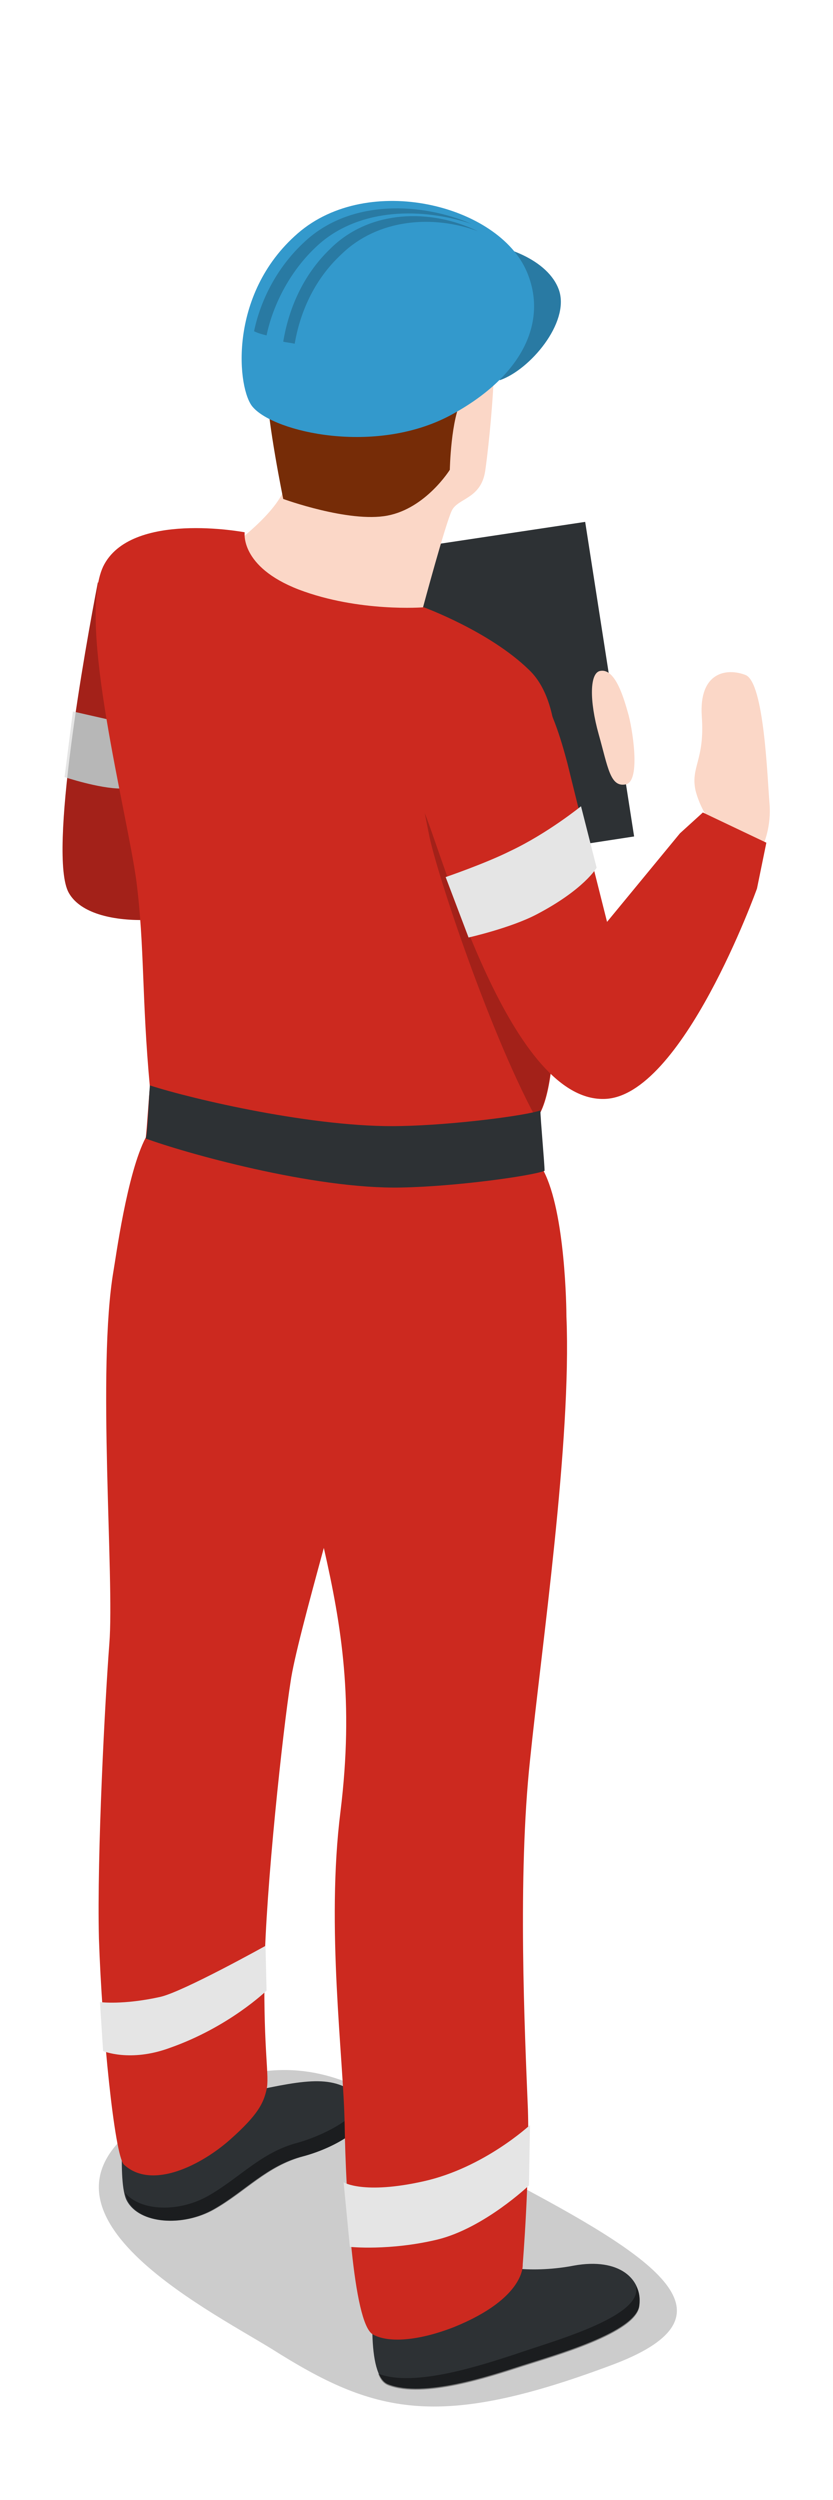 <svg enable-background="new 0 0 80 240" viewBox="0 0 80 240" xmlns="http://www.w3.org/2000/svg"><path d="m9.4 55.9c-1.2 6.2-4.8 26.2-2.8 29.8s10.9 3.3 17.3.3c6.3-2.9-14.5-30.1-14.5-30.1z" fill="#cc291f"/><path d="m7 68.3-.8 6.3s3.3 1.1 5.4 1.1 3.3.1 3.3.1l-1.3-6z" fill="#e5e5e5"/><path d="m9.4 55.9c-1.2 6.2-4.8 26.2-2.8 29.8s10.9 3.3 17.3.3c6.3-2.9-14.5-30.1-14.5-30.1z" opacity=".2"/><path d="m58.6 227.1c12.5-4.6 5.1-9.9-8.4-17.1-13-6.9-19-17.4-35.9-6.7-13.6 8.7 5.3 18.2 11.8 22.2 9.8 6.2 15.9 7.8 32.5 1.6z" opacity=".2"/><path d="m12 201.7s-.8 7.9.2 9.6c1.2 2.2 5.3 2.5 8.3.8s5.1-4.2 8.6-5.1 7.6-3.5 5.6-5.5c-2.4-2.4-5.1-1.9-10.7-.7-1.8.4-2.8-1.6-2.8-1.6z" fill="#2d3134"/><path d="m34.8 201.5s-.1-.1 0 0c-.2 1.6-3.4 3.4-6.2 4.2-3.5.9-5.6 3.4-8.6 5.1-2.8 1.6-6.5 1.5-8-.3.1.3.2.6.3.8 1.2 2.2 5.3 2.5 8.3.8s5.1-4.2 8.6-5.1c3.5-1 7.6-3.5 5.6-5.5z" opacity=".4"/><path d="m60.9 80.3-24.7 3.8-4.6-30.3 24.6-3.7z" fill="#2d3134"/><path d="m22 52.6s4.2 4.8 7.6 5.7c3.8 1.1 11 .1 11 .1s2.2-8.2 2.8-9.4 2.8-1.1 3.2-3.8 1.8-15.5 0-17.7-11.3-7.7-16.7-1.2-2 17.3-2.4 19.9c-.3 2.7-5.5 6.4-5.5 6.4z" fill="#fbd7c7"/><path d="m27.2 47.9s6.3 2.3 10 1.6 6-4.4 6-4.4.1-5 1.2-6.8 1.6-.8 1.6-.8 2.3-4 2.1-6.8c-.2-3.7-3.8-9.6-13.7-7.1-7.7 2-8.9 10.1-8.8 13.5.1 3.5 1.6 10.8 1.6 10.8z" fill="#762c07"/><path d="m36.1 217.8c-.3 2.7-1 10.3 1.2 11.1 3.4 1.3 9.7-.8 12.8-1.8s11-3.2 11.3-5.8c.3-2.5-1.9-4.6-6.3-3.8-3.6.7-8 .4-8.7-1-.6-1.4-.6-1.4-.6-1.4z" fill="#2d3134"/><path d="m61.1 219.5v.5c-.3 2.7-8.5 4.9-11.6 6-3.1 1-9.6 3.2-13.1 1.9 0 0-.1 0-.1-.1.2.6.5 1 1 1.2 3.4 1.3 9.7-.8 12.8-1.8s11-3.2 11.3-5.8c.1-.8 0-1.4-.3-1.9z" opacity=".4"/><path d="m53 83.2c.4-6.1 1.7-15.2-2.2-18.9-3.8-3.7-10.1-6-10.1-6s-6.2.5-12-1.7c-5.7-2.2-5.2-5.5-5.2-5.5s-11-2.1-13.6 3.3c-2.5 5.4 2.3 23.5 3.2 30.2.8 6.3.5 11.2 1.3 19.8-.1.7-.3 4.1-.4 4.8-1.8 3.4-2.9 11.7-3.1 12.8-1.6 9.4.1 29.5-.4 35.8-.4 5.2-1.2 20.2-1 28.3.3 8.9 1.5 20.8 2.4 21.7 2.7 2.5 7.5 0 10.2-2.4s3.2-3.5 3.5-4.8-.3-3.6-.2-11.4 1.8-23.3 2.5-27.7c.3-2.2 1.7-7.4 3.2-12.9 1.7 7.5 2.9 14.7 1.6 25.3-1.4 11.1.3 23.7.4 30.1s.8 19 2.7 20.1c1.4.8 4.2.7 7.8-.7 6.9-2.8 6.6-6 6.6-6s.7-8.6.5-14.9c-.3-7.4-1-22.3.2-33.5 1.1-10.8 4-30.6 3.5-42.6 0-.7-.1-10-2.2-14-.1-1.9-.3-3.6-.3-5.6 2.4-4.7.9-20.5 1.1-23.6z" fill="#cc291f"/><path d="m73.3 81.1s.8-1.7.6-4-.5-11.6-2.3-12.3-4.5-.3-4.2 4c.3 4.2-1.1 4.8-.6 7.1.6 2.3 2 3.7 2 3.7z" fill="#fbd7c7"/><path d="m45 66c-6.5 2.3-4.6 10.1-3.8 14.1.6 3.3 6 19.7 10.7 28 0-.4 0-.8-.1-1.2 2.5-4.7 1-20.5 1.2-23.6.3-4.2.9-9.7.1-14-1.3-3-3.5-4.9-8.1-3.3z" opacity=".2"/><path d="m44.4 63.5c-6.5 2.3-5.5 10.4-3.8 14.1s8.2 28.1 17.4 27.9c7.5-.1 14.7-20.2 14.7-20.2l.9-4.4-6.1-2.9-2.2 2-7 8.5s-2.9-11.5-3.8-15.2c-1.3-4.9-3.6-12-10.1-9.8z" fill="#cc291f"/><path d="m57.7 64.4c-1.1.1-1.1 2.9-.2 6.1s1.1 5.1 2.6 4.8.6-5.6.2-6.9c-.4-1.4-1.2-4.2-2.6-4z" fill="#fbd7c7"/><g fill="#e5e5e5"><path d="m9.6 192.2.3 4.7s2.6 1.1 6.4-.3c5.7-2 9.3-5.5 9.3-5.5l-.1-4.3s-7.9 4.4-10.1 4.9c-3.6.8-5.8.5-5.8.5z"/><path d="m33 209.5s1.9 1.2 7.7-.1 10.2-5.4 10.2-5.4l-.1 5.8s-4.3 4.1-8.8 5.2c-4.6 1.1-8.4.7-8.4.7z"/><path d="m42.8 84.2 2.2 5.8s4-.9 6.5-2.2c4.6-2.4 5.8-4.5 5.8-4.5l-1.5-5.9s-3.2 2.6-6.8 4.3c-2.4 1.2-6.2 2.5-6.2 2.5z"/></g><path d="m48 36.5c2.9-1 6.7-5.5 5.7-8.6-1-3-5.5-4.6-8.6-4.6-3 .2 2.9 13.2 2.9 13.2z" fill="#39c"/><path d="m48 36.5c2.9-1 6.7-5.5 5.7-8.6-1-3-5.5-4.6-8.6-4.6-3 .2 2.9 13.2 2.9 13.2z" opacity=".2"/><path d="m24.3 39.1c2.1 2.4 11.7 4.6 18.9.8 7.1-3.8 9.4-9.1 7.4-13.8-2.7-6.4-15.2-9.6-22-3.7s-5.8 15.1-4.3 16.7z" fill="#39c"/><path d="m45.3 21.5c-4.9-2.1-11.4-2.3-15.7 1.4-3 2.6-4.6 6-5.2 8.9.4.2.8.3 1.2.4.6-2.9 2.3-6.4 5.2-8.9 3.9-3.3 9.7-3.4 14.5-1.8z" opacity=".2"/><path d="m31.7 23.9c-2.7 2.6-4 5.9-4.5 8.9.4.1.7.1 1.1.2.5-2.9 1.8-6.1 4.5-8.6 3.5-3.4 8.8-3.8 13.1-2.2-4.5-2.2-10.4-2.1-14.2 1.7z" opacity=".2"/><path d="m38.6 114c5.2-.1 12.4-1.1 13.7-1.6 0-.7-.4-5-.4-5.8-1.4.5-8.3 1.4-13.4 1.5-8.2.2-20.1-2.6-24.1-3.9-.1.8-.2 4.5-.4 5.1 3.5 1.3 16.1 4.9 24.6 4.7z" fill="#2d3134"/></svg>